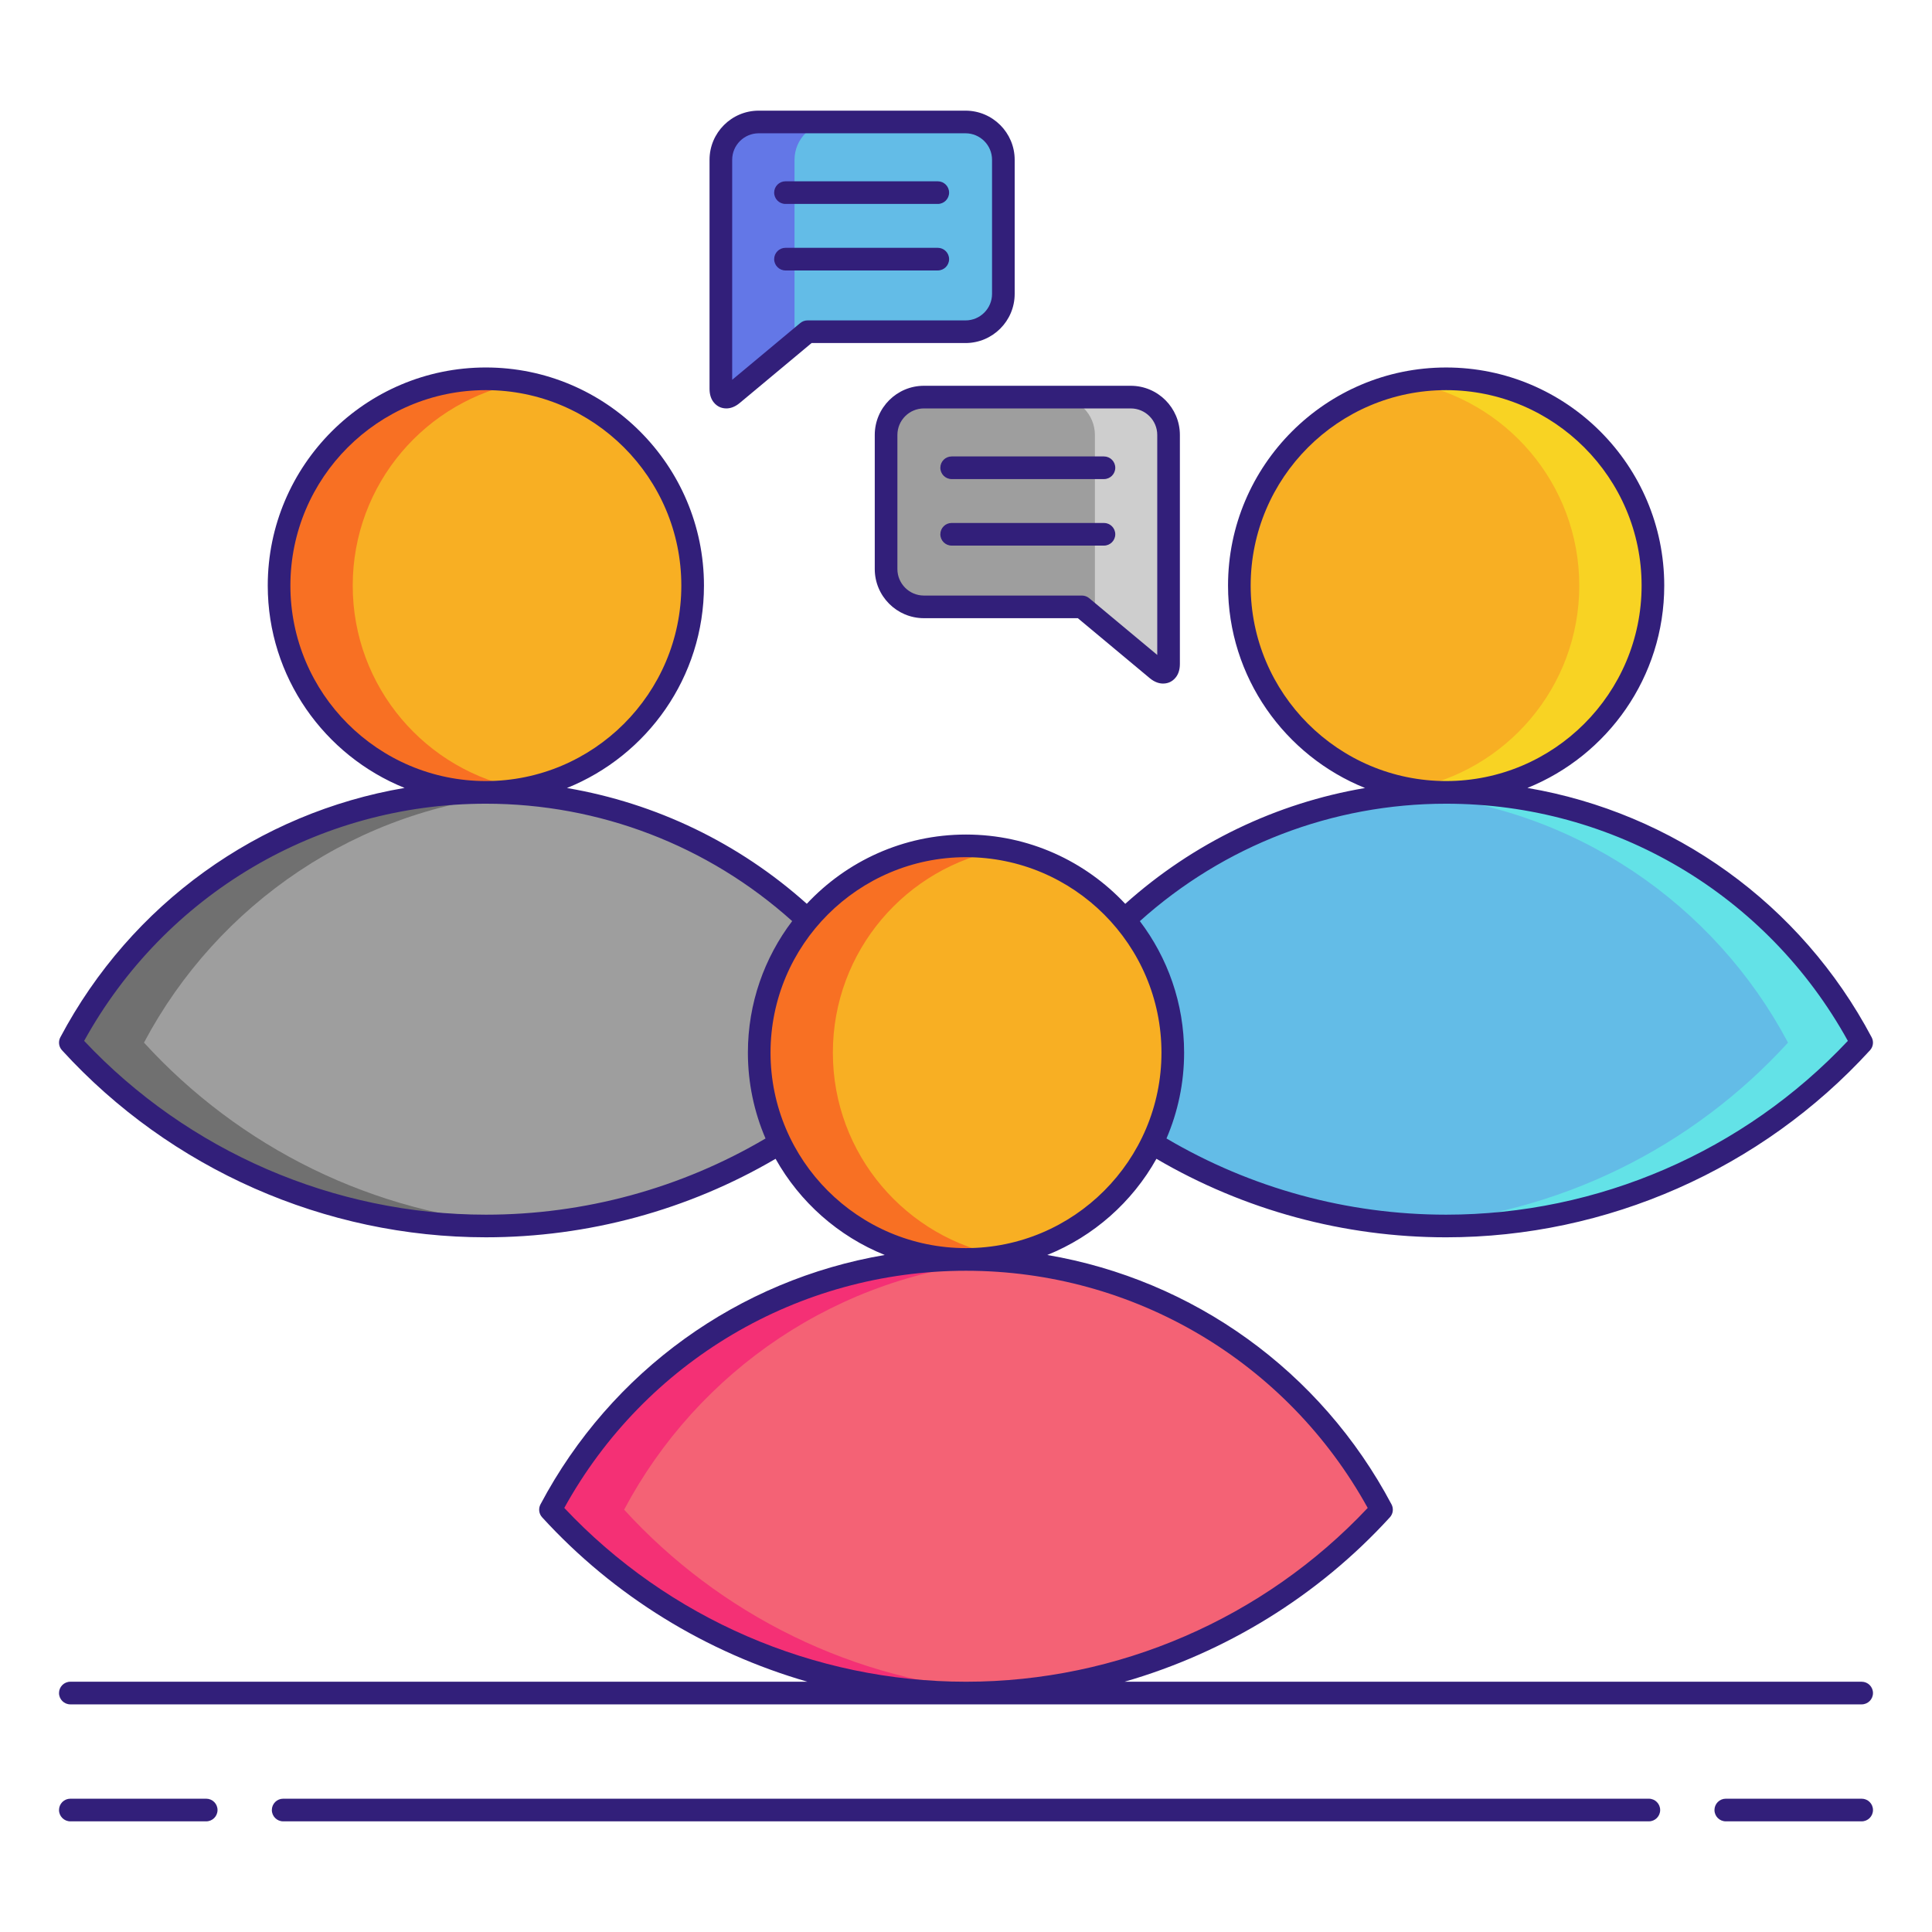<svg id="Layer_1" enable-background="new 0 0 256 256" height="512" viewBox="0 0 256 256" width="512" xmlns="http://www.w3.org/2000/svg"><g><path d="m127.936 16.162h-27.405c-2.757 0-5.013 2.256-5.013 5.013v30.35c0 1.103.693 1.427 1.54.721l9.94-8.29h20.938c2.757 0 5.013-2.256 5.013-5.013v-17.768c.001-2.757-2.255-5.013-5.013-5.013z" fill="#63bce7"/><path d="m110.291 16.162h-9.76c-2.757 0-5.013 2.256-5.013 5.013v30.35c0 1.103.693 1.427 1.54.721l8.219-6.855v-24.216c0-2.757 2.257-5.013 5.014-5.013z" fill="#6377e7"/><path d="m122.423 52.62h27.405c2.757 0 5.013 2.256 5.013 5.013v30.35c0 1.103-.693 1.427-1.54.721l-9.94-8.29h-20.938c-2.757 0-5.013-2.256-5.013-5.013v-17.768c0-2.757 2.256-5.013 5.013-5.013z" fill="#9e9e9e"/><path d="m149.828 52.62h-9.76c2.757 0 5.013 2.256 5.013 5.013v24.216l8.219 6.855c.847.706 1.54.382 1.54-.721v-30.35c.002-2.757-2.254-5.013-5.012-5.013z" fill="#cecece"/><path d="m64.379 162.451c21.809 0 41.428-9.369 55.059-24.298-10.45-19.721-31.181-33.159-55.059-33.159-23.877 0-44.609 13.438-55.059 33.159 13.631 14.929 33.25 24.298 55.059 24.298z" fill="#9e9e9e"/><circle cx="64.379" cy="77.594" fill="#f8af23" r="27.4"/><path d="m19.079 138.153c9.731-18.364 28.379-31.274 50.179-32.964-1.611-.125-3.237-.195-4.88-.195-23.877 0-44.609 13.438-55.059 33.159 13.631 14.929 33.25 24.298 55.059 24.298 1.641 0 3.265-.07 4.88-.175-19.843-1.284-37.573-10.317-50.179-24.123z" fill="#707070"/><path d="m46.738 77.594c0-13.467 9.717-24.656 22.521-26.958-1.584-.285-3.213-.442-4.88-.442-15.133 0-27.4 12.267-27.4 27.401 0 15.133 12.268 27.4 27.4 27.4 1.667 0 3.295-.157 4.88-.442-12.804-2.303-22.521-13.493-22.521-26.959z" fill="#f87023"/><path d="m191.621 162.451c21.809 0 41.428-9.369 55.059-24.298-10.45-19.721-31.181-33.159-55.059-33.159-23.877 0-44.609 13.438-55.059 33.159 13.632 14.929 33.25 24.298 55.059 24.298z" fill="#63bce7"/><path d="m191.622 104.995c-1.643 0-3.269.07-4.88.195 21.8 1.69 40.448 14.6 50.179 32.964-12.605 13.806-30.336 22.839-50.179 24.123 1.615.104 3.239.175 4.88.175 21.809 0 41.428-9.369 55.059-24.298-10.451-19.722-31.182-33.159-55.059-33.159z" fill="#63e2e7"/><circle cx="191.621" cy="77.594" fill="#f8af23" r="27.4"/><path d="m191.621 50.194c-1.666 0-3.295.157-4.88.442 12.803 2.303 22.521 13.492 22.521 26.958s-9.717 24.655-22.521 26.958c1.584.285 3.213.442 4.88.442 15.133 0 27.4-12.268 27.4-27.4.001-15.133-12.267-27.4-27.4-27.4z" fill="#f8d323"/><path d="m128 224.338c21.809 0 41.428-9.369 55.059-24.298-10.45-19.721-31.181-33.159-55.059-33.159-23.877 0-44.609 13.438-55.059 33.159 13.631 14.93 33.25 24.298 55.059 24.298z" fill="#f46275"/><path d="m82.701 200.04c9.731-18.364 28.379-31.274 50.179-32.964-1.611-.125-3.237-.195-4.88-.195-23.877 0-44.609 13.438-55.059 33.159 13.631 14.929 33.25 24.298 55.059 24.298 1.641 0 3.265-.07 4.88-.175-19.843-1.283-37.574-10.317-50.179-24.123z" fill="#f43075"/><circle cx="128" cy="139.482" fill="#f8af23" r="27.4"/><path d="m110.359 139.482c0-13.467 9.717-24.656 22.521-26.959-1.584-.285-3.213-.442-4.88-.442-15.133 0-27.4 12.267-27.4 27.401 0 15.133 12.268 27.4 27.4 27.4 1.667 0 3.295-.157 4.88-.442-12.804-2.303-22.521-13.492-22.521-26.958z" fill="#f87023"/><g fill="#321f7a"><path d="m95.334 53.922c.181.084.497.197.905.197.488 0 1.107-.161 1.779-.722l9.522-7.942h20.396c3.592 0 6.514-2.922 6.514-6.514v-17.766c0-3.591-2.922-6.513-6.514-6.513h-27.405c-3.592 0-6.514 2.922-6.514 6.513v30.35c.001 1.608.921 2.212 1.317 2.397zm1.684-32.747c0-1.937 1.576-3.513 3.514-3.513h27.405c1.938 0 3.514 1.576 3.514 3.513v17.767c0 1.938-1.576 3.514-3.514 3.514h-20.938c-.352 0-.691.123-.961.348l-9.02 7.522z"/><path d="m104.081 27.023h20.179c.828 0 1.5-.671 1.5-1.5s-.672-1.5-1.5-1.5h-20.179c-.828 0-1.5.671-1.5 1.5s.672 1.5 1.5 1.5z"/><path d="m125.76 34.337c0-.829-.672-1.5-1.5-1.5h-20.179c-.828 0-1.5.671-1.5 1.5s.672 1.5 1.5 1.5h20.179c.828 0 1.5-.671 1.5-1.5z"/><path d="m115.91 57.633v17.767c0 3.591 2.922 6.513 6.513 6.513h20.396l9.522 7.942c.673.561 1.291.721 1.779.721.408 0 .726-.112.905-.197.396-.185 1.316-.79 1.316-2.397v-30.35c0-3.592-2.922-6.514-6.514-6.514h-27.405c-3.59.002-6.512 2.924-6.512 6.515zm37.432 0v29.151l-9.02-7.522c-.27-.225-.609-.348-.961-.348h-20.938c-1.937 0-3.513-1.576-3.513-3.513v-17.768c0-1.938 1.576-3.514 3.513-3.514h27.405c1.938.001 3.514 1.577 3.514 3.514z"/><path d="m126.1 63.481h20.179c.828 0 1.5-.671 1.5-1.5s-.672-1.5-1.5-1.5h-20.179c-.828 0-1.5.671-1.5 1.5s.671 1.5 1.5 1.5z"/><path d="m126.1 72.295h20.179c.828 0 1.5-.671 1.5-1.5s-.672-1.5-1.5-1.5h-20.179c-.828 0-1.5.671-1.5 1.5s.671 1.5 1.5 1.5z"/><path d="m27.323 238.338h-18.003c-.828 0-1.5.671-1.5 1.5s.672 1.5 1.5 1.5h18.003c.828 0 1.5-.671 1.5-1.5s-.672-1.5-1.5-1.5z"/><path d="m246.68 238.338h-18.003c-.828 0-1.5.671-1.5 1.5s.672 1.5 1.5 1.5h18.003c.828 0 1.5-.671 1.5-1.5s-.672-1.5-1.5-1.5z"/><path d="m218.479 238.338h-180.958c-.828 0-1.5.671-1.5 1.5s.672 1.5 1.5 1.5h180.959c.828 0 1.5-.671 1.5-1.5s-.672-1.5-1.501-1.5z"/><path d="m7.82 224.338c0 .829.672 1.5 1.5 1.5h237.36c.828 0 1.5-.671 1.5-1.5s-.672-1.5-1.5-1.5h-97.67c13.376-3.859 25.611-11.332 35.156-21.787.428-.468.515-1.154.218-1.713-9.388-17.717-26.294-29.755-45.615-33.046 6.149-2.479 11.255-7.01 14.464-12.745 11.609 6.803 24.853 10.403 38.388 10.403 21.312 0 41.784-9.034 56.166-24.786.428-.468.515-1.154.218-1.713-9.387-17.718-26.294-29.756-45.615-33.046 10.616-4.28 18.131-14.681 18.131-26.811 0-15.936-12.965-28.9-28.9-28.9s-28.9 12.965-28.9 28.9c0 12.14 7.528 22.548 18.157 26.821-11.775 2.001-22.764 7.273-31.777 15.348-5.278-5.644-12.782-9.182-21.101-9.182-8.316 0-15.819 3.536-21.096 9.177-9.009-8.07-20.013-13.34-31.783-15.343 10.63-4.273 18.158-14.682 18.158-26.822 0-15.936-12.965-28.9-28.9-28.9s-28.9 12.965-28.9 28.9c0 12.13 7.515 22.531 18.131 26.811-19.321 3.29-36.227 15.328-45.615 33.046-.297.56-.21 1.246.218 1.713 14.382 15.752 34.854 24.786 56.166 24.786 13.53 0 26.785-3.599 38.389-10.401 3.21 5.734 8.315 10.265 14.464 12.743-19.321 3.29-36.227 15.328-45.615 33.046-.297.56-.21 1.246.218 1.713 9.545 10.455 21.78 17.928 35.156 21.787h-97.671c-.828.001-1.5.673-1.5 1.501zm157.901-146.744c0-14.282 11.619-25.9 25.9-25.9s25.9 11.619 25.9 25.9-11.619 25.9-25.9 25.9-25.9-11.618-25.9-25.9zm25.9 28.901c22.214 0 42.511 12.014 53.229 31.427-13.774 14.648-33.112 23.029-53.229 23.029-13.073 0-25.862-3.495-37.055-10.098 1.5-3.492 2.335-7.336 2.335-11.371 0-6.54-2.187-12.578-5.864-17.426 11.167-10.035 25.532-15.561 40.584-15.561zm-153.142-28.901c0-14.282 11.619-25.9 25.9-25.9s25.9 11.619 25.9 25.9-11.619 25.9-25.9 25.9-25.9-11.618-25.9-25.9zm25.9 83.357c-20.117 0-39.455-8.381-53.229-23.029 10.718-19.413 31.015-31.427 53.229-31.427 15.032 0 29.424 5.525 40.589 15.555-3.679 4.849-5.868 10.889-5.868 17.432 0 4.037.835 7.881 2.336 11.374-11.189 6.601-23.989 10.095-37.057 10.095zm37.721-21.47c0-14.282 11.619-25.9 25.9-25.9s25.9 11.619 25.9 25.9-11.619 25.9-25.9 25.9-25.9-11.618-25.9-25.9zm-27.329 60.328c10.719-19.413 31.016-31.427 53.229-31.427s42.51 12.014 53.229 31.427c-13.773 14.648-33.112 23.029-53.229 23.029s-39.455-8.38-53.229-23.029z"/></g></g></svg>